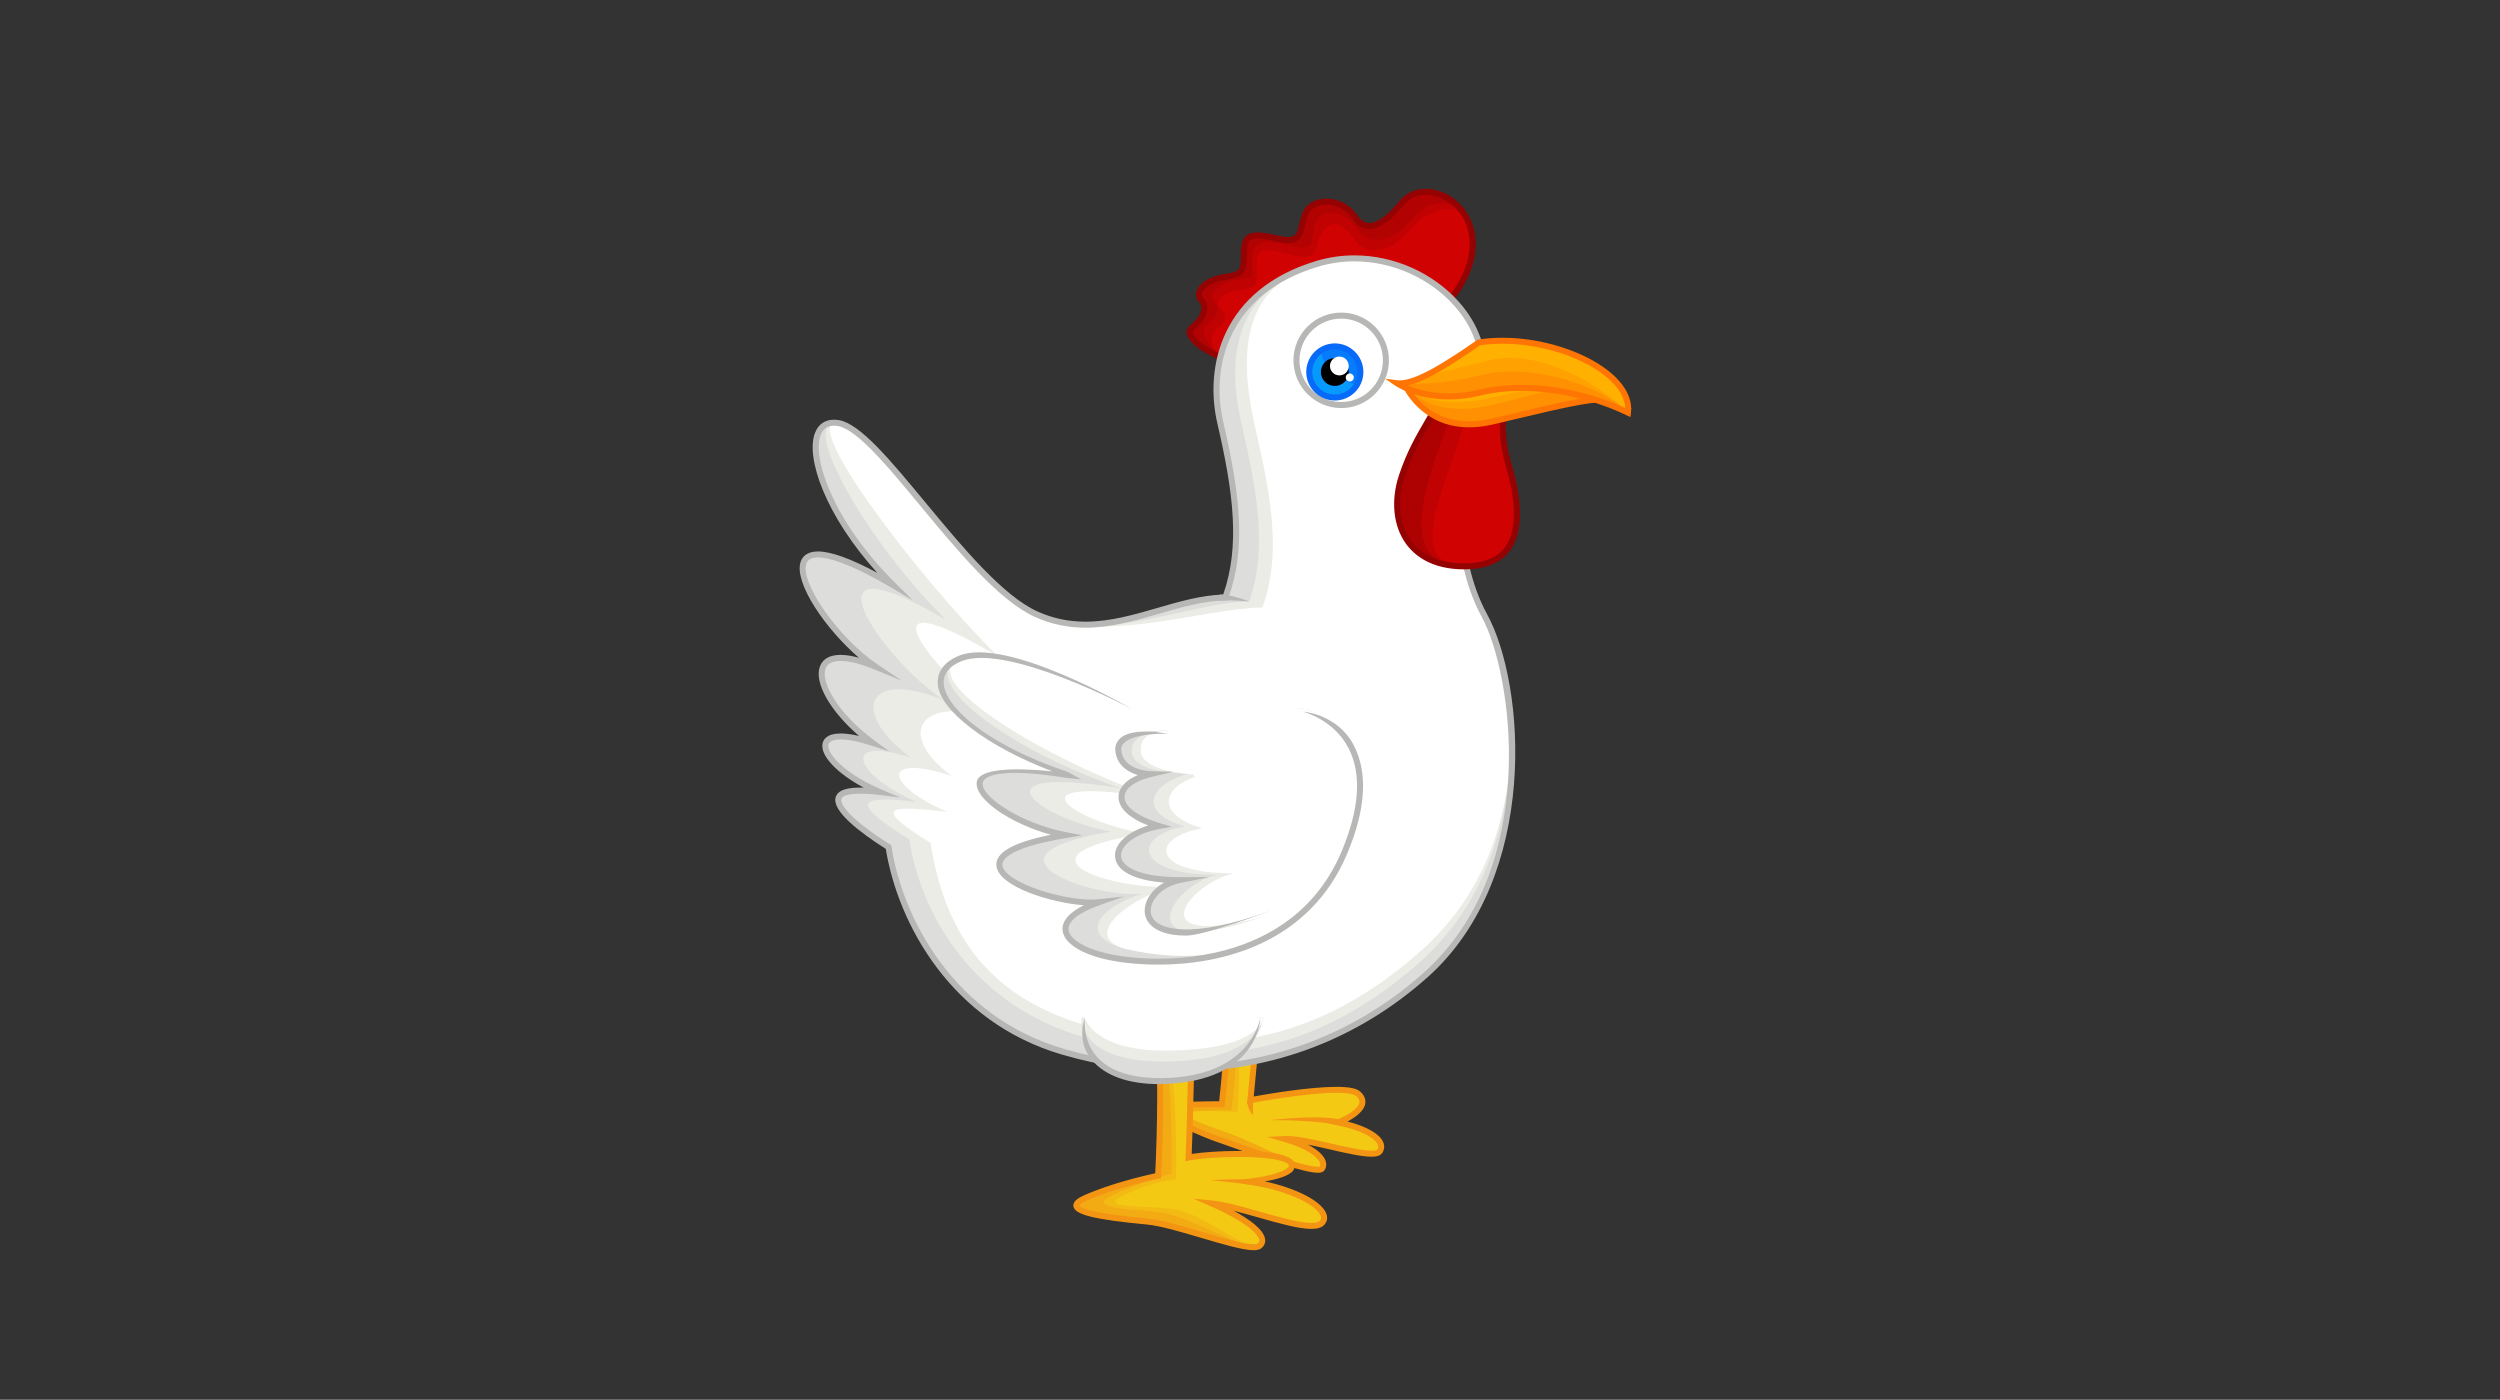 <?xml version="1.0" encoding="utf-8"?>
<!-- Generator: Adobe Illustrator 16.0.0, SVG Export Plug-In . SVG Version: 6.00 Build 0)  -->
<!DOCTYPE svg PUBLIC "-//W3C//DTD SVG 1.1//EN" "http://www.w3.org/Graphics/SVG/1.1/DTD/svg11.dtd">
<svg version="1.1" id="Layer_1" xmlns="http://www.w3.org/2000/svg" xmlns:xlink="http://www.w3.org/1999/xlink" x="0px" y="0px"
	 width="768px" height="430px" viewBox="0 0 768 430" enable-background="new 0 0 768 430" xml:space="preserve">
<rect x="0" y="0" width="768" height="430" fill="#333333" stroke="none"/>
<g>
	<path fill="#B30202" d="M441.387,96.408c0,0,12.319-10.554,10.922-23.472c-1.369-12.932-15.7-17.789-21.461-10.861
		c-5.778,6.919-10.864,10.16-14.789,4.387c-3.932-5.77-12.464-5.77-14.78-1.37c-2.315,4.374-0.229,10.147-8.319,8.293
		c-8.073-1.828-10.847-1.85-10.847,4.268c0,6.139-0.458,6.588-6.232,7.531c-5.766,0.907-9.002,4.62-6.927,6.914
		c2.074,2.312,0.933,5.541-2.777,8.545c-3.696,3.007,8.092,9.948,12.712,9.948C383.502,110.59,441.387,96.408,441.387,96.408z"/>
	<path fill="#C10202" d="M441.387,96.408c0,0,12.319-10.554,10.922-23.472c-1.369-12.932-12.54-12.859-18.312-5.922
		c-5.771,6.918-13.161,9.15-17.081,3.376c-3.937-5.757-10.325-6.694-12.641-2.308c-2.305,4.391,1.161,9.393-6.924,7.539
		c-8.068-1.837-12.778-2.368-12.778,3.75c0,6.126,1.77,5.646-4,6.575c-5.774,0.925-9.778,4.154-7.7,6.465
		c2.079,2.312,1.543,4.077-2.151,7.093c-3.691,2.987,3.546,11.085,8.166,11.085C383.502,110.59,441.387,96.408,441.387,96.408z"/>
	<path fill="#D10202" d="M441.387,96.408c0,0,12.319-10.554,10.922-23.472c-1.369-12.932-13.383-9.24-19.162-2.321
		c-5.778,6.928-13.328,8.544-17.257,2.77c-3.921-5.769-7.798-5.769-10.098-1.387c-2.316,4.39-0.356,8.293-8.441,6.457
		c-8.068-1.867-11.302-3.331-11.302,2.792c0,6.125,0.687,6.936-5.079,7.848c-5.781,0.929-8.097,3.317-6.019,5.63
		c2.087,2.312,2.316,3.619-1.375,6.61c-3.691,3.008,0.691,9.256,5.312,9.256C383.502,110.59,441.387,96.408,441.387,96.408z"/>
	<path fill="#950202" d="M364.75,103.064c-0.448-1.209-0.131-2.346,0.846-3.131c2.099-1.718,3.323-3.491,3.45-5.014
		c0.059-0.828-0.191-1.536-0.781-2.185c-0.849-0.954-1.087-2.168-0.656-3.398c0.84-2.388,4.109-4.438,8.115-5.082
		c5.251-0.832,5.472-0.87,5.472-6.602c0-3.093,0.602-6.257,5.062-6.257c1.734,0,4.019,0.449,6.919,1.09
		c0.95,0.229,1.798,0.335,2.49,0.335c2.465,0,2.848-1.247,3.474-4.081c0.298-1.29,0.607-2.745,1.328-4.094
		c1.192-2.265,3.807-3.623,7.005-3.623c3.767,0,7.254,1.846,9.342,4.934c1.191,1.731,2.46,2.571,3.89,2.571
		c2.397,0,5.485-2.303,9.431-7.03c1.876-2.257,4.676-3.491,7.874-3.491c6.698,0,14.228,5.549,15.221,14.822
		c1.427,13.262-10.725,23.851-11.241,24.275l-0.161,0.162l-0.226,0.038c-2.371,0.581-58.039,14.198-62.714,14.198
		C375.104,111.502,366.119,106.95,364.75,103.064z M451.389,73.029c-0.881-8.247-7.492-13.189-13.38-13.189
		c-2.651,0-4.938,1.001-6.461,2.834c-4.374,5.248-7.831,7.704-10.844,7.704c-2.058,0-3.89-1.141-5.409-3.394
		c-2.057-3.041-5.404-4.115-7.822-4.115c-2.461,0-4.521,1.01-5.37,2.643c-0.604,1.137-0.883,2.41-1.154,3.627
		c-0.585,2.605-1.23,5.532-5.282,5.532c-0.852,0-1.804-0.119-2.897-0.373c-2.774-0.624-4.947-1.061-6.512-1.061
		c-2.185,0-3.221,0.662-3.221,4.416c0,6.555-0.721,7.419-7.012,8.43c-3.87,0.615-6.168,2.443-6.669,3.877
		c-0.212,0.586-0.115,1.086,0.284,1.519c0.924,1.019,1.358,2.262,1.248,3.585c-0.162,2.049-1.586,4.242-4.124,6.291
		c-0.303,0.268-0.474,0.552-0.286,1.107c1.034,2.88,9.018,7.204,12.411,7.204c3.546,0,42.008-9.193,62.057-14.097
		C442.362,94.3,452.636,84.542,451.389,73.029z"/>
	<path fill="#F3AB13" d="M387.271,304.868l-3.155,33.106c0,0,29.063-5.587,33.127-1.951c4.061,3.639-2.388,7.267-6.093,8.785
		c9.407,1.978,14.629,5.558,12.774,8.777c-1.858,3.247-21.882-4.08-29.174-3.699c10.066,2.975,12.935,6.958,11.348,9.121
		c-1.612,2.182-25.047-6.693-32.534-9.272c-7.481-2.559-20.771-9.245-16.074-9.877c4.708-0.64,17.852-0.628,17.852-0.628
		c0.865-7.496,1.98-19.133,1.254-24.626C375.88,309.119,387.271,304.868,387.271,304.868z"/>
	<path fill="#F3BA13" d="M387.271,304.868l-3.155,33.106c0,0,29.063-5.587,33.127-1.951c4.061,3.639-2.388,7.267-6.093,8.785
		c9.407,1.978,14.629,5.558,12.774,8.777c-1.858,3.247-21.882-4.08-29.174-3.699c10.066,2.975,12.935,6.958,11.348,9.121
		c-1.612,2.182-21.038-8.314-28.533-10.873c-7.476-2.574-16.621-5.917-11.927-6.554c4.706-0.64,12.704-0.535,12.704-0.535
		c0.869-7.496,2.336-21.016,1.615-26.501C379.249,309.072,387.271,304.868,387.271,304.868z"/>
	<path fill="#F3C913" d="M387.271,304.868l-3.155,33.106c0,0,29.063-5.587,33.127-1.951c4.061,3.639-2.388,7.267-6.093,8.785
		c9.407,1.978,14.629,5.558,12.774,8.777c-1.858,3.247-21.882-4.08-29.174-3.699c10.066,2.975,12.935,6.958,11.348,9.121
		c-1.612,2.182-21.038-8.314-28.533-10.873c-7.476-2.574-16.621-5.917-11.927-6.554c4.706-0.64,14.472,0.034,14.472,0.034
		c0.865-7.497,0.568-21.585-0.153-27.07C379.249,309.072,387.271,304.868,387.271,304.868z"/>
	<path fill="#F39513" d="M377.955,352.251c-1.88-0.663-3.488-1.235-4.684-1.646c-2.364-0.814-18.01-6.948-17.671-10.25
		c0.04-0.449,0.327-1.23,1.766-1.416c4.035-0.53,14.013-0.616,17.16-0.637c0.764-6.869,1.841-18.28,1.155-23.588
		c-0.781-6.02,10.024-10.241,11.267-10.703l1.375-0.526l-3.173,33.358c4.021-0.727,16.969-2.962,25.377-2.962
		c3.886,0,6.216,0.441,7.335,1.455c1.566,1.405,1.702,2.795,1.549,3.712c-0.402,2.33-3.126,4.242-5.456,5.485
		c5.888,1.535,9.818,3.775,10.93,6.25c0.499,1.103,0.429,2.223-0.158,3.254c-0.666,1.175-2.278,1.306-3.423,1.306
		c-3.009,0-7.763-1.089-12.796-2.24c-2.278-0.533-4.603-1.052-6.728-1.479c2.952,1.543,4.871,3.266,5.451,5.019
		c0.353,1.048,0.213,2.073-0.395,2.927c-0.483,0.628-1.349,0.713-1.969,0.713C400.438,360.281,386.893,355.453,377.955,352.251z
		 M405.377,358.414c0.229-0.33,0.264-0.725,0.11-1.188c-0.585-1.728-3.784-4.315-11.006-6.443l-5.17-1.531l5.379-0.281
		c3.228-0.165,8.84,1.095,14.232,2.321c4.704,1.077,9.579,2.206,12.38,2.206c1.332,0,1.756-0.255,1.807-0.364
		c0.313-0.541,0.34-1.024,0.085-1.589c-0.779-1.734-4.399-4.198-12.234-5.833l-2.961-0.628l2.8-1.141
		c2.927-1.175,6.456-3.257,6.788-5.21c0.05-0.244,0.177-1-0.964-2.03c-0.411-0.358-1.748-0.998-6.097-0.998
		c-9.663,0-26.064,3.152-26.237,3.19l-1.21,0.217l3.127-32.806c-3.462,1.531-9.142,4.793-8.693,8.17
		c0.709,5.422-0.292,16.503-1.256,24.876l-0.16,0.795h-0.827c-0.535,0-13.024,0.016-17.577,0.614
		c1.628,1.668,9.567,5.833,16.164,8.094c1.217,0.417,2.834,1.002,4.709,1.664c8.305,2.944,22.186,7.912,26.301,7.912
		c0.246,0,0.399-0.026,0.472-0.026L405.377,358.414z"/>
	<path fill="#F39513" d="M384.946,342.536c0-0.022-0.157-1.939,0.093-4.464l-1.846-0.182
		C382.943,340.597,384.946,342.536,384.946,342.536z"/>
	<path fill="#F39513" d="M412.394,346.03l0.573-1.76c-6.562-2.181-22.727-0.148-22.727-0.148
		C390.409,344.122,406.115,343.943,412.394,346.03z"/>
	<path fill="#F3AB13" d="M366.076,319.622c0,0-0.456,25.844-0.957,35.976c6.786-1.379,30.39-2.163,31.672,2.031
		c1.297,4.175-15.032,5.101-15.032,5.101c15.77,1.803,27.775,8.823,24.458,12.845c-3.335,4.014-23.817-4.882-33.938-5.851
		c12.184,5.325,17.678,10.483,14.668,12.982c-2.991,2.498-24.715-6.521-34.524-7.463c-9.803-0.933-28.49-2.862-19.273-7.08
		c9.223-4.238,22.621-6.974,22.621-6.974c0.575-10.93,1.258-37.622-0.432-42.581C353.648,313.649,364.6,312.386,366.076,319.622z"/>
	<path fill="#F3BA13" d="M366.076,319.622c0,0-0.456,25.844-0.957,35.976c6.786-1.379,30.39-2.163,31.672,2.031
		c1.297,4.175-15.032,5.101-15.032,5.101c15.77,1.803,27.775,8.823,24.458,12.845c-3.335,4.014-23.817-4.882-33.938-5.851
		c12.184,5.325,17.678,10.483,14.668,12.982c-2.991,2.498-21.551-9.474-31.36-10.406c-9.81-0.938-22.482-1.17-13.266-5.405
		c9.219-4.212,17.516-6.308,17.516-6.308c0.58-10.924-0.729-36.276-2.435-41.244C355.714,314.388,364.6,312.386,366.076,319.622z"/>
	<path fill="#F3C913" d="M366.076,319.622c0,0-0.456,25.844-0.957,35.976c6.786-1.379,30.39-2.163,31.672,2.031
		c1.297,4.175-15.032,5.101-15.032,5.101c15.77,1.803,27.775,8.823,24.458,12.845c-3.335,4.014-23.817-4.882-33.938-5.851
		c12.184,5.325,17.678,10.483,14.668,12.982c-2.991,2.498-17.647-10.487-27.453-11.425c-9.799-0.93-22.967-0.151-13.755-4.387
		c9.221-4.212,15.477-4.619,15.477-4.619c0.569-10.92-0.723-37.011-2.416-41.966C357.11,315.355,364.6,312.386,366.076,319.622z"/>
	<path fill="#F39513" d="M369.122,380.309c-6.2-1.841-12.619-3.745-16.785-4.131c-16.228-1.549-22.129-3.004-22.57-5.562
		c-0.269-1.607,1.592-2.644,3.006-3.292c7.989-3.682,19.221-6.267,22.112-6.89c0.621-12.299,1.138-36.984-0.418-41.52
		c-0.404-1.205-0.262-2.342,0.413-3.275c0.891-1.26,2.66-2.006,4.725-2.006c3.064,0,6.552,1.789,7.366,5.815l0.019,0.099v0.097
		c0,0.255-0.413,24.126-0.895,34.848c3.469-0.556,9.152-0.921,14.464-0.921c10.58,0,16.334,1.276,17.113,3.796
		c0.222,0.726,0.112,1.468-0.348,2.142c-1.238,1.766-5.146,2.817-8.773,3.416c9.559,2.07,17.318,5.974,18.861,9.825
		c0.501,1.227,0.332,2.422-0.492,3.403c-0.746,0.924-2.096,1.366-4.059,1.366c-3.898,0-9.873-1.682-16.176-3.484
		c-2.596-0.729-5.253-1.488-7.705-2.091c4.672,2.511,9.236,5.714,9.66,8.727c0.158,1.063-0.232,2.016-1.104,2.745
		c-0.518,0.445-1.314,0.648-2.438,0.648C381.814,384.063,375.651,382.234,369.122,380.309z M372.367,368.788
		c3.959,0.385,9.482,1.959,14.82,3.469c5.914,1.681,12.03,3.433,15.675,3.433c1.344,0,2.265-0.259,2.635-0.713
		c0.391-0.463,0.44-0.934,0.194-1.545c-1.425-3.563-11.429-8.337-24.036-9.79l0.05-1.366c4.735-0.264,12.753-1.888,14.111-3.827
		c0.151-0.229,0.151-0.378,0.093-0.552c-0.264-0.849-3.801-2.481-15.35-2.481c-5.761,0-12.179,0.463-15.259,1.077l-1.167,0.242
		l0.069-1.175c0.472-9.689,0.901-34.028,0.941-35.823c-0.688-3.155-3.407-4.267-5.539-4.267c-1.426,0-2.689,0.487-3.226,1.238
		c-0.32,0.458-0.382,0.976-0.164,1.611c1.822,5.32,0.995,33.304,0.487,42.911l-0.048,0.721l-0.695,0.137
		c-0.125,0.025-13.407,2.783-22.423,6.897c-1.765,0.824-1.929,1.312-1.955,1.312c0.275,0.781,3.333,2.355,20.938,4.031
		c4.343,0.406,10.84,2.337,17.12,4.195c6.397,1.908,12.438,3.69,15.46,3.69c0.949,0,1.213-0.165,1.271-0.221
		c0.364-0.314,0.506-0.637,0.449-1.073c-0.275-1.87-4.349-5.735-14.906-10.368l-5.288-2.305L372.367,368.788z"/>
	<path fill="#F39513" d="M388.047,364.71l0.454-1.798c-4.476-1.146-16.766-0.365-16.766-0.365
		C371.862,362.567,383.716,363.581,388.047,364.71z"/>
	<path fill="#DDDDDB" d="M448.614,142.908c0,0-3.228,26.782,7.399,46.19c10.614,19.388,17.681,78.509-18.014,110.369
		c-36.552,32.636-80.252,32.81-111.636,23.553c-31.421-9.218-49.394-37.243-53.398-62.803c-16.63-10.466-23.091-19.4-2.774-16.932
		c-19.39-8.323-24.016-22.175-2.153-15.09c-18.789-13.851-23.091-33.255,0.917-23.409c-19.706-13.24-40.951-52.337,5.553-24.936
		c-25.259-24.933-29.868-52.029-16.933-49.877c12.933,2.159,40.015,49.563,60.96,58.807c20.94,9.231,39.102-4.926,57.875-5.227
		c5.862-16.015,3.088-33.799-1.535-53.708c-4.607-19.872,4.013-41.13,29.87-48.821c25.856-7.717,52.965,12.926,50.496,34.168
		C452.771,136.435,448.614,142.908,448.614,142.908z"/>
	<path fill="#EBECE6" d="M448.614,142.908c0,0-3.228,26.782,7.399,46.19c10.614,19.388,16.057,74.401-19.629,106.262
		c-36.54,32.641-72.687,32.289-104.088,23.049c-31.412-9.239-48.938-34.944-52.951-60.509
		c-16.617-10.466-18.002-13.999,2.316-11.543c-19.404-8.298-23.706-20.698-1.847-13.609c-18.783-13.868-13.936-27.499,10.069-17.661
		c-19.7-13.235-45.707-52.019,0.776-24.609c-25.23-24.945-46.02-62.655-33.085-60.503c12.933,2.159,40.015,49.563,60.96,58.807
		c20.94,9.231,46.4-3.695,65.181-4.009c5.845-16.011,2.333-34.524-2.283-54.413c-4.641-19.896-2.545-41.643,23.312-49.334
		c25.856-7.717,52.965,12.926,50.496,34.168C452.771,136.435,448.614,142.908,448.614,142.908z"/>
	<path fill="#FFFFFF" d="M448.614,142.908c0,0-3.228,26.782,7.399,46.19c10.614,19.388,16.393,70.961-19.295,102.826
		c-36.552,32.632-72.076,32.198-103.491,22.959c-31.396-9.231-43.339-30.35-47.338-55.905c-16.619-10.47-15.158-12.001,5.169-9.541
		c-19.4-8.319-20.562-18.17,1.305-11.085c-18.785-13.847-8.003-26.175,16.002-16.316c-19.704-13.249-48.335-47.844-1.839-20.448
		c-25.254-24.94-61.887-73.766-48.952-71.614c12.933,2.159,40.015,49.563,60.96,58.807c20.94,9.231,50.49-1.858,69.275-2.16
		c5.85-15.998,2.767-33.672-1.85-53.576c-4.612-19.884-7.072-44.329,18.785-52.02c25.856-7.717,52.965,12.926,50.496,34.168
		C452.771,136.435,448.614,142.908,448.614,142.908z"/>
	<path fill="#B7B7B6" d="M326.092,323.921c-33.911-9.979-50.246-40.155-53.977-63.144c-7.785-4.942-16.624-11.62-15.408-15.841
		c0.622-2.159,3.388-3.135,8.601-2.987c-8.164-4.36-13.386-9.812-12.623-13.553c0.246-1.164,1.279-3.077,5.585-3.077
		c1.579,0,3.456,0.259,5.617,0.76c-8.663-7.458-13.737-16.107-12.078-21.16c0.556-1.693,2.127-3.738,6.442-3.738
		c1.617,0,3.488,0.293,5.611,0.883c-10.161-8.713-19.917-22.896-17.95-29.332c0.452-1.527,1.771-3.326,5.381-3.326
		c3.99,0,10.101,2.214,18.202,6.563c-15.751-17.368-22.232-35.437-19.057-43.161c1.21-2.961,3.823-4.323,7.287-3.751
		c6.518,1.099,15.824,12.324,26.592,25.335c11.19,13.499,23.861,28.809,34.594,33.543c4.639,2.062,9.403,3.042,14.576,3.042
		c7.54,0,14.932-2.143,22.076-4.217c6.586-1.917,13.405-3.903,20.198-4.116c5.213-14.853,3.185-31.181-1.791-52.575
		c-4.085-17.631,1.456-41.287,30.515-49.937c3.751-1.128,7.653-1.68,11.599-1.68c12.117,0,24.096,5.323,32.056,14.253
		c6.067,6.814,8.925,14.853,8.027,22.595c-2.267,19.485-5.932,26.65-6.644,27.897c-0.264,2.439-2.597,27.389,7.287,45.444
		c11.904,21.703,16.247,80.752-18.199,111.518c-21.276,18.997-47.6,29.048-76.135,29.048h-0.016
		C350.279,329.211,338.045,327.445,326.092,323.921z M405.007,81.904c-27.833,8.286-33.136,30.88-29.22,47.743
		c5.112,22.021,7.147,38.775,1.5,54.225l-0.224,0.599h-0.625c-6.766,0.11-13.37,2.045-20.362,4.056
		c-7.271,2.117-14.784,4.306-22.59,4.306c-5.438,0-10.446-1.048-15.322-3.211c-11.134-4.899-23.95-20.397-35.276-34.049
		c-10.081-12.201-19.63-23.706-25.476-24.686c-2.605-0.454-4.382,0.449-5.264,2.617c-2.817,6.843,3.612,26.553,23.001,45.703
		l5.303,5.227l-6.423-3.788c-13.172-7.763-19.635-9.397-22.736-9.397c-3.003,0-3.459,1.519-3.614,2.007
		c-1.845,6.011,10.177,22.972,21.792,30.77l7.549,5.078l-8.413-3.458c-8.354-3.427-13.951-3.462-15.045-0.136
		c-1.391,4.196,3.958,13.775,15.026,21.937l4.571,3.368l-5.411-1.73c-3.905-1.272-7.1-1.923-9.48-1.923
		c-1.29,0-3.493,0.217-3.769,1.601c-0.537,2.617,4.743,8.819,16.062,13.678l5.926,2.531l-6.41-0.78
		c-6.843-0.814-11.145-0.301-11.601,1.248c-0.506,1.794,3.109,6.516,14.982,14.003l0.35,0.226l0.058,0.402
		c3.532,22.515,19.459,52.278,52.744,62.069c11.776,3.475,23.848,5.23,35.85,5.23h0.016c28.068,0,53.973-9.893,74.909-28.567
		c36.118-32.271,27.266-92.007,17.817-109.273c-10.644-19.426-7.538-46.462-7.497-46.739l0.136-0.381
		c0.035-0.063,4.082-6.661,6.479-27.325c0.84-7.212-1.845-14.738-7.563-21.152c-7.607-8.532-19.079-13.64-30.673-13.64
		C412.326,80.292,408.588,80.834,405.007,81.904z"/>
	<path fill="#AE0202" d="M462.469,123.746c0,0-2.536,7.152,1.164,19.845c3.693,12.706,5.488,30.044-13.194,30.384
		c-18.679,0.34-24.214-14.203-19.837-27.609c4.395-13.388,11.327-20.087,11.104-24.245
		C441.462,117.98,462.469,123.746,462.469,123.746z"/>
	<path fill="#C10202" d="M462.469,123.746c0,0-2.536,7.152,1.164,19.845c3.693,12.706,5.488,30.044-13.194,30.384
		c-18.679,0.34-14.279-18.59-9.897-31.991c4.383-13.389,8.073-19.261,7.854-23.417C448.164,114.408,462.469,123.746,462.469,123.746
		z"/>
	<path fill="#D10202" d="M462.469,123.746c0,0-2.536,7.152,1.164,19.845c3.693,12.706,5.488,30.044-13.194,30.384
		c-18.679,0.34-7.229-23.227-2.843-36.611c4.403-13.402,1.019-14.641,0.799-18.798C448.164,114.408,462.469,123.746,462.469,123.746
		z"/>
	<path fill="#950202" d="M431.916,167.052c-3.911-5.384-4.717-13.237-2.188-20.961c2.367-7.229,5.49-12.587,7.777-16.507
		c1.954-3.326,3.363-5.731,3.271-7.416c-0.034-0.547,0.148-1.043,0.517-1.438c0.68-0.713,1.909-1.036,3.896-1.036
		c5.98,0,17.062,3.029,17.545,3.144l0.951,0.271l-0.34,0.929c-0.018,0.072-2.38,7.089,1.18,19.298
		c3.439,11.862,3.216,20.533-0.671,25.811c-2.724,3.716-7.237,5.634-13.388,5.744l-0.637,0.017h-0.009
		C439.726,174.908,434.513,170.632,431.916,167.052z M445.188,121.54c-2.012,0-2.475,0.386-2.571,0.535
		c0.128,2.21-1.403,4.832-3.505,8.438c-2.24,3.856-5.32,9.112-7.627,16.142c-2.359,7.19-1.625,14.402,1.925,19.319
		c3.36,4.637,9.037,7.089,16.41,7.089h0.009h0.599c5.561-0.114,9.573-1.808,11.946-5.006c3.474-4.726,3.602-13.1,0.368-24.207
		c-3.003-10.33-1.978-17.071-1.407-19.455C458.559,123.678,449.973,121.54,445.188,121.54z"/>
	<path fill="#FF9001" d="M431.76,118.439c0,0,6.707,15.692,26.553,11.072c19.862-4.611,32.344-8.09,37.647-6.474
		C483.953,114.735,454.63,112.431,431.76,118.439z"/>
	<path fill="#FFA101" d="M431.76,118.439c0,0,6.584,10.606,26.442,5.99c19.863-4.62,23.841-7.088,29.152-5.468
		C475.342,110.641,454.63,112.431,431.76,118.439z"/>
	<path fill="#FFB001" d="M431.76,118.439c0,0,6.852,8.285,26.723,3.682c19.846-4.616,23.561-4.781,28.872-3.161
		C475.342,110.641,454.63,112.431,431.76,118.439z"/>
	<path fill="#FF7503" d="M430.911,118.778l-0.42-0.967l1.045-0.272c8.467-2.214,18.105-3.406,27.879-3.406
		c15.849,0,29.705,3.042,37.069,8.149l4.857,3.365l-5.654-1.722c-0.781-0.242-1.823-0.36-3.062-0.36
		c-5.167,0-13.755,2.036-25.658,4.857c-2.634,0.624-5.456,1.307-8.443,1.994c-2.484,0.577-4.921,0.861-7.211,0.861
		C436.417,131.276,430.975,118.914,430.911,118.778z M459.415,115.983c-9.202,0-18.268,1.064-26.315,3.054
		c1.537,2.762,6.793,10.389,18.213,10.389c2.151,0,4.446-0.258,6.809-0.818c2.967-0.688,5.783-1.357,8.43-1.977
		c11.429-2.72,19.859-4.714,25.276-4.9C484.263,118.09,472.559,115.983,459.415,115.983z"/>
	<path fill="#FF9001" d="M429.186,117.726c0,0,9.781,6.703,25.355,2.897c15.549-3.805,33.565,0.34,45.579,6.101
		c1.617-12.68-24.457-24.787-45.829-21.508C444.924,111.74,434.687,118.439,429.186,117.726z"/>
	<path fill="#FFA101" d="M429.186,117.726c0,0,10.481,1.278,26.056-2.532c15.564-3.802,36.679,3.373,44.879,11.53
		c1.617-12.68-24.457-24.787-45.829-21.508C444.924,111.74,434.687,118.439,429.186,117.726z"/>
	<path fill="#FFB001" d="M429.186,117.726c0,0,12.803-3.228,28.362-7.029c15.562-3.818,34.372,7.87,42.572,16.027
		c1.617-12.68-24.457-24.787-45.829-21.508C444.924,111.74,434.687,118.439,429.186,117.726z"/>
	<path fill="#FF7503" d="M499.718,127.585c-9.911-4.772-21.699-7.504-32.327-7.504c-4.488,0-8.723,0.471-12.642,1.43
		c-3.245,0.797-6.49,1.205-9.669,1.205c-10.131,0-16.158-4.039-16.421-4.212l-3.156-2.168l3.801,0.483
		c0.224,0.022,0.462,0.035,0.716,0.035c5.198,0,14.484-5.948,23.745-12.4l0.174-0.115l0.208-0.034
		c2.409-0.374,4.93-0.547,7.513-0.547c13.945,0,28.972,5.566,35.742,13.257c2.796,3.182,4.038,6.58,3.631,9.847l-0.169,1.272
		L499.718,127.585z M454.656,106.089c-7.688,5.342-16.164,10.962-22.162,12.315c2.605,1.112,6.939,2.457,12.586,2.457
		c3.025,0,6.122-0.382,9.236-1.15c4.048-0.967,8.45-1.481,13.074-1.481c10.454,0,21.984,2.567,31.878,7.094
		c-0.086-2.355-1.181-4.734-3.268-7.085c-6.44-7.335-20.889-12.646-34.342-12.646C459.246,105.593,456.879,105.759,454.656,106.089z
		"/>
	<path fill="#FFFFFF" d="M398.291,110.696c0,7.594,6.145,13.732,13.738,13.732c7.572,0,13.727-6.139,13.727-13.732
		c0-7.61-6.154-13.745-13.727-13.745C404.436,96.952,398.291,103.086,398.291,110.696z"/>
	<path fill="#B7B7B6" d="M397.351,110.696c0-8.099,6.584-14.669,14.679-14.669c8.073,0,14.647,6.571,14.647,14.669
		c0,8.069-6.574,14.666-14.647,14.666C403.935,125.362,397.351,118.766,397.351,110.696z M399.205,110.696
		c0,7.064,5.738,12.8,12.824,12.8c7.06,0,12.803-5.736,12.803-12.8c0-7.081-5.743-12.815-12.803-12.815
		C404.943,97.881,399.205,103.616,399.205,110.696z"/>
	<path fill="#069AFC" d="M402.195,114.285c0,4.319,3.525,7.836,7.865,7.836c4.336,0,7.848-3.517,7.848-7.836
		c0-4.348-3.512-7.865-7.848-7.865C405.721,106.42,402.195,109.938,402.195,114.285z"/>
	<path fill="#067CFC" d="M405.792,107.697c1.231-0.815,2.682-1.277,4.269-1.277c4.336,0,7.848,3.517,7.848,7.865
		c0,1.426-0.416,2.766-1.098,3.945C411.494,116.912,406.59,113.615,405.792,107.697z"/>
	<path fill="#086AF9" d="M401.278,114.285c0-4.853,3.942-8.794,8.782-8.794c4.837,0,8.773,3.941,8.773,8.794
		c0,4.82-3.937,8.752-8.773,8.752C405.221,123.037,401.278,119.105,401.278,114.285z M403.128,114.285
		c0,3.801,3.114,6.911,6.933,6.911c3.812,0,6.915-3.11,6.915-6.911c0-3.831-3.103-6.94-6.915-6.94
		C406.242,107.345,403.128,110.454,403.128,114.285z"/>
	<path d="M405.768,114.285c0,2.355,1.917,4.281,4.293,4.281c2.359,0,4.275-1.926,4.275-4.281c0-2.371-1.916-4.301-4.275-4.301
		C407.685,109.984,405.768,111.914,405.768,114.285z"/>
	<path fill="#B7B7B6" d="M383.716,184.772c0,0-5.855-2.414-9.223-2.066l0.169,1.836
		C377.883,184.203,383.656,184.772,383.716,184.772z"/>
	<path fill="#DDDDDB" d="M294.824,202.331c14.475-6.147,53.576,14.784,53.576,14.784l52.039,0.615c0,0,28.327,6.466,12.617,44.022
		c-15.705,37.574-60.04,35.109-73.285,32.029c-13.24-3.079-18.774-10.779-2.16-16.616c-14.457,1.526-54.776-13.203-10.288-20.619
		c-23.879-4.641-45.125-25.895,0.453-18.487C293.282,226.355,280.353,208.486,294.824,202.331z"/>
	<path fill="#EBECE6" d="M294.824,202.331c14.475-6.147,53.576,14.784,53.576,14.784l52.039,0.615c0,0,28.327,6.466,12.617,44.022
		c-15.705,37.574-53.485,32.954-66.736,29.87c-13.238-3.084-12.244-11.242,4.391-17.088c-14.477,1.544-53.957-11.637-9.48-19.048
		c-23.856-4.646-42.441-20.716,3.128-13.33C309.88,230.462,280.353,208.486,294.824,202.331z"/>
	<path fill="#FFFFFF" d="M294.824,202.331c14.475-6.147,48.627,12.269,48.627,12.269l56.987,3.13c0,0,28.327,6.466,12.617,44.022
		c-15.705,37.574-53.485,32.954-66.736,29.87c-13.238-3.084-3.443-13.524,13.175-19.371c-14.462,1.532-52.779-8.752-8.295-16.167
		c-23.869-4.646-41.166-18.267,4.401-10.877C321.107,233.508,280.353,208.486,294.824,202.331z"/>
	<path fill="#B7B7B6" d="M355.845,296.336c19.41,0,46.452-6.435,58.068-34.227c5.668-13.55,6.337-24.682,2.01-33.082
		c-5.014-9.744-15.696-10.406-15.696-10.406c0.094,0.034,9.461,2.291,14.068,11.268c4.056,7.903,3.35,18.501-2.092,31.521
		c-15.082,36.072-57.243,34.952-72.212,31.469c-6.986-1.616-11.583-4.514-11.752-7.382c-0.131-2.566,3.298-5.223,9.692-7.471
		l7.466-2.622l-7.879,0.841c-9.567,1.001-28.847-5.006-29.572-10.352c-0.207-1.535,1.278-5.4,19.529-8.438l5.043-0.845l-5.024-0.963
		c-13.835-2.702-26.353-10.983-25.602-15.184c0.48-2.673,7.481-4.463,25.724-1.497l4.541,0.462l-4.087-2.257
		c-25.845-8.773-37.911-20.312-38.174-27.346c-0.095-2.872,1.673-5.108,5.284-6.639c13.925-5.914,52.395,14.53,52.78,14.742
		c0,0-38.774-22.713-53.5-16.439c-5.46,2.317-6.494,5.846-6.397,8.405c0.312,8.382,15.649,19.671,35.222,27.061
		c-12.158-1.238-22.508-0.784-23.21,3.178c-0.925,5.193,10.031,12.774,22.747,16.308c-11.802,2.384-17.273,5.583-16.711,9.689
		c0.86,6.262,16.611,11.222,26.868,11.96c-5.518,2.727-6.687,5.506-6.576,7.504c0.208,3.822,5.134,7.217,13.175,9.1
		C343.479,295.598,349.228,296.336,355.845,296.336z"/>
	<path fill="#DDDDDB" d="M356.038,253.765c-15.463-4.628-14.336-13.176-2.648-15.946c0,0-9.154-0.238-9.842-7.166
		c-0.695-6.924,15.315-6.146,15.315-6.146l32.025,56.023c-46.42,16.867-43.416-7.152-28.64-10.16
		C336.615,270.369,339.854,256.751,356.038,253.765z"/>
	<path fill="#EBECE6" d="M347.705,231.106c-0.697-6.91,11.159-6.601,11.159-6.601l32.025,56.023
		c-46.42,16.867-31.757-8.761-16.982-11.768c-25.611,0-26.217-11.896-10.035-14.903c-15.453-4.607-9.949-13.508,1.733-16.278
		C365.604,237.58,348.4,238.06,347.705,231.106z"/>
	<path fill="#FFFFFF" d="M358.863,224.506l42.754,53.104c-56.22,18.726-37.291-6.308-22.513-9.315
		c-25.63,0-26.004-10.852-9.821-13.852c-15.455-4.619-11.692-13.626,0-16.384c0,0-18.122-0.241-18.807-7.17
		C349.783,223.971,358.863,224.506,358.863,224.506z"/>
	<path fill="#B7B7B6" d="M364.388,287.423c5.804,0,26.188-7.746,26.188-7.746c-26.161,9.499-33.86,4.968-35.608,3.335
		c-1.691-1.57-1.633-3.445-1.263-4.731c0.919-3.262,4.501-6.146,8.734-6.995l8.999-1.832h-9.188
		c-12.758,0-17.599-3.432-17.869-6.377c-0.27-2.957,3.775-6.919,11.821-8.421l3.754-0.688l-3.66-1.103
		c-6.879-2.05-10.924-5.107-10.844-8.124c0.074-2.537,3.199-4.84,8.146-6.041l6.858-1.62l-7.047-0.183
		c-0.337-0.009-8.338-0.31-8.946-6.33c-0.083-0.903,0.174-1.637,0.787-2.295c2.613-2.736,10.683-2.978,13.57-2.847
		c0,0-11.177-2.337-14.902,1.587c-0.995,1.039-1.433,2.3-1.284,3.741c0.422,4.218,3.736,6.39,6.886,7.353
		c-3.686,1.549-5.833,3.906-5.909,6.566c-0.108,3.454,3.173,6.619,9.123,8.918c-6.401,1.947-10.558,5.739-10.188,9.651
		c0.396,4.335,5.916,7.187,15.045,7.887c-2.816,1.595-4.912,3.979-5.669,6.652c-0.706,2.523-0.07,4.878,1.793,6.596
		C355.281,285.828,358.379,287.423,364.388,287.423z"/>
	<path fill="#DDDDDB" d="M332.391,312.567h55.728c0,0-2.698,19.057-30.753,19.532C329.31,332.592,332.391,312.567,332.391,312.567z"
		/>
	<path fill="#EBECE6" d="M332.391,312.567h55.728c0,0-1.265,13.054-29.318,13.55C330.745,326.58,332.391,312.567,332.391,312.567z"
		/>
	<path fill="#FFFFFF" d="M332.296,308.881l55.823,3.687c0,0-0.568,9.689-28.625,10.178
		C331.443,323.22,332.296,308.881,332.296,308.881z"/>
	<path fill="#B7B7B6" d="M356.37,333.045c0.339,0,0.678,0,1.001-0.025c29.824-0.916,29.824-20.579,29.824-20.579
		c-0.099,0.747-2.979,18.28-29.852,18.738c-9.568,0.161-16.432-2.066-20.42-6.588c-4.563-5.227-3.631-11.815-3.625-11.879
		c0,0-2.906,7.187,2.223,13.059C339.729,330.593,346.734,333.045,356.37,333.045z"/>
	<path fill="#FFFFFF" d="M408.567,112.431c0,1.591,1.297,2.894,2.892,2.894c1.597,0,2.877-1.303,2.877-2.894
		c0-1.604-1.28-2.893-2.877-2.893C409.864,109.538,408.567,110.828,408.567,112.431z"/>
	<path fill="#FFFFFF" d="M413.412,115.957c0,0.683,0.542,1.247,1.239,1.247c0.678,0,1.238-0.564,1.238-1.247
		c0-0.67-0.561-1.222-1.238-1.222C413.954,114.735,413.412,115.287,413.412,115.957z"/>
</g>
</svg>
